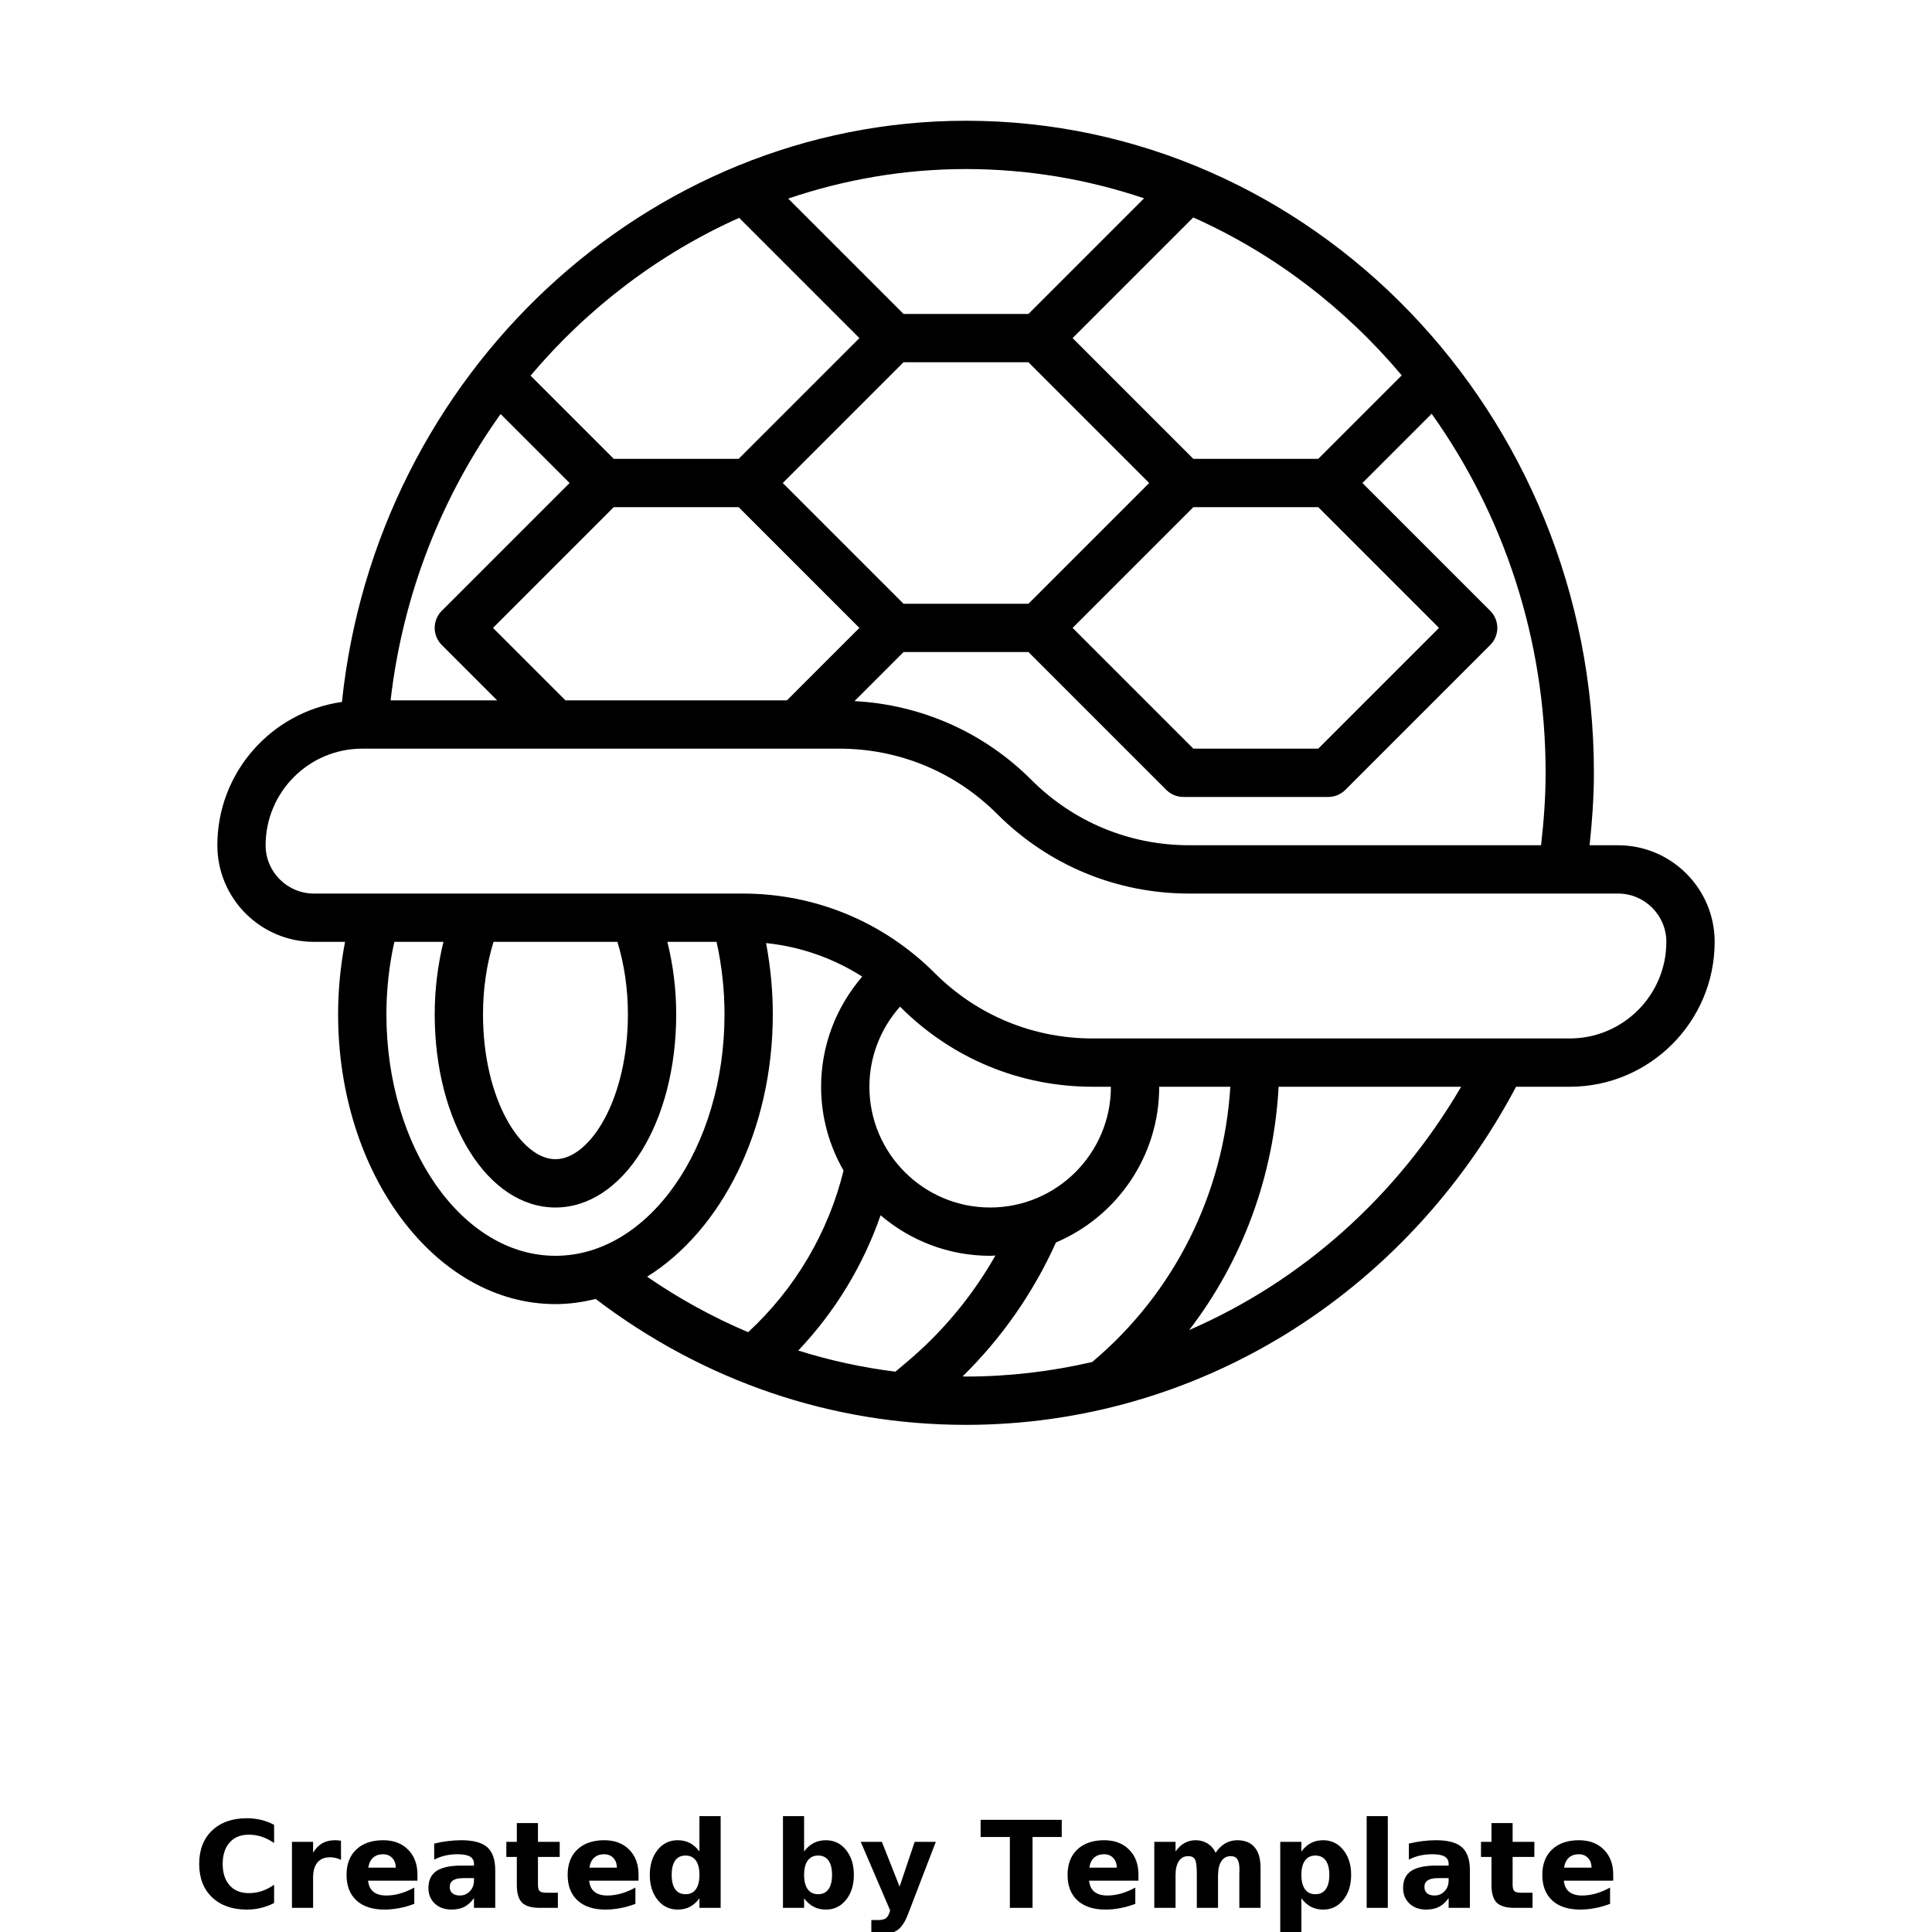 <?xml version="1.0" encoding="UTF-8"?>
<svg width="700pt" height="700pt" version="1.1" viewBox="0 0 700 700" xmlns="http://www.w3.org/2000/svg" xmlns:xlink="http://www.w3.org/1999/xlink">
 <defs>
  <symbol id="l" overflow="visible">
   <path d="m29.312-1.75c-1.512 0.781-3.09 1.371-4.734 1.766-1.637 0.406-3.34 0.609-5.109 0.609-5.312 0-9.527-1.484-12.641-4.453-3.106-2.969-4.656-7-4.656-12.094s1.551-9.125 4.656-12.094c3.113-2.969 7.328-4.453 12.641-4.453 1.77 0 3.473 0.199 5.109 0.594 1.645 0.398 3.223 0.992 4.734 1.781v6.594c-1.531-1.039-3.039-1.801-4.516-2.281-1.48-0.488-3.039-0.734-4.672-0.734-2.938 0-5.246 0.945-6.922 2.828-1.68 1.875-2.516 4.465-2.516 7.766 0 3.293 0.836 5.883 2.516 7.766 1.676 1.875 3.984 2.812 6.922 2.812 1.633 0 3.191-0.238 4.672-0.719 1.477-0.488 2.984-1.254 4.516-2.297z"/>
  </symbol>
  <symbol id="h" overflow="visible">
   <path d="m21.453-17.406c-0.68-0.312-1.352-0.539-2.016-0.688-0.656-0.156-1.32-0.234-1.984-0.234-1.969 0-3.484 0.633-4.547 1.891-1.055 1.262-1.578 3.07-1.578 5.422v11.016h-7.656v-23.922h7.656v3.922c0.977-1.562 2.102-2.703 3.375-3.422 1.281-0.719 2.812-1.078 4.594-1.078 0.25 0 0.523 0.012 0.828 0.031 0.301 0.023 0.734 0.07 1.297 0.141z"/>
  </symbol>
  <symbol id="a" overflow="visible">
   <path d="m27.562-12.031v2.188h-17.891c0.188 1.793 0.832 3.137 1.938 4.031 1.113 0.898 2.672 1.344 4.672 1.344 1.602 0 3.25-0.234 4.938-0.703 1.688-0.477 3.422-1.203 5.203-2.172v5.891c-1.805 0.688-3.609 1.203-5.422 1.547-1.812 0.352-3.621 0.531-5.422 0.531-4.336 0-7.703-1.098-10.109-3.297-2.398-2.207-3.594-5.297-3.594-9.266 0-3.906 1.176-6.973 3.531-9.203 2.363-2.238 5.609-3.359 9.734-3.359 3.758 0 6.769 1.137 9.031 3.406 2.258 2.262 3.391 5.281 3.391 9.062zm-7.859-2.531c0-1.457-0.43-2.629-1.281-3.516-0.844-0.895-1.949-1.344-3.312-1.344-1.492 0-2.699 0.418-3.625 1.25-0.918 0.836-1.492 2.039-1.719 3.609z"/>
  </symbol>
  <symbol id="c" overflow="visible">
   <path d="m14.391-10.766c-1.594 0-2.793 0.273-3.594 0.812-0.805 0.543-1.203 1.34-1.203 2.391 0 0.969 0.32 1.73 0.969 2.281 0.645 0.543 1.547 0.812 2.703 0.812 1.438 0 2.644-0.516 3.625-1.547 0.988-1.031 1.484-2.32 1.484-3.875v-0.875zm11.688-2.891v13.656h-7.703v-3.547c-1.031 1.449-2.188 2.508-3.469 3.172s-2.84 1-4.672 1c-2.481 0-4.496-0.723-6.047-2.172-1.543-1.445-2.312-3.32-2.312-5.625 0-2.812 0.961-4.867 2.891-6.172 1.938-1.312 4.969-1.969 9.094-1.969h4.516v-0.609c0-1.207-0.48-2.094-1.438-2.656-0.949-0.562-2.438-0.844-4.469-0.844-1.637 0-3.156 0.168-4.562 0.5-1.406 0.324-2.719 0.812-3.938 1.469v-5.828c1.645-0.406 3.289-0.707 4.938-0.906 1.656-0.207 3.305-0.312 4.953-0.312 4.32 0 7.438 0.855 9.344 2.562 1.914 1.699 2.875 4.461 2.875 8.281z"/>
  </symbol>
  <symbol id="b" overflow="visible">
   <path d="m12.031-30.719v6.797h7.875v5.469h-7.875v10.141c0 1.117 0.219 1.871 0.656 2.266 0.438 0.387 1.312 0.578 2.625 0.578h3.938v5.469h-6.562c-3.023 0-5.164-0.629-6.422-1.891-1.262-1.258-1.891-3.398-1.891-6.422v-10.141h-3.797v-5.469h3.797v-6.797z"/>
  </symbol>
  <symbol id="g" overflow="visible">
   <path d="m19.953-20.422v-12.812h7.688v33.234h-7.688v-3.453c-1.055 1.406-2.215 2.438-3.484 3.094-1.273 0.656-2.742 0.984-4.406 0.984-2.949 0-5.371-1.172-7.266-3.516-1.887-2.344-2.828-5.359-2.828-9.047s0.941-6.703 2.828-9.047c1.895-2.344 4.316-3.516 7.266-3.516 1.656 0 3.117 0.336 4.391 1 1.281 0.656 2.445 1.684 3.5 3.078zm-5.047 15.484c1.645 0 2.894-0.598 3.75-1.797 0.863-1.195 1.297-2.93 1.297-5.203 0-2.281-0.434-4.019-1.297-5.219-0.855-1.195-2.106-1.797-3.75-1.797-1.625 0-2.871 0.602-3.734 1.797-0.855 1.199-1.281 2.938-1.281 5.219 0 2.273 0.426 4.008 1.281 5.203 0.863 1.199 2.109 1.797 3.734 1.797z"/>
  </symbol>
  <symbol id="f" overflow="visible">
   <path d="m16.406-4.938c1.633 0 2.883-0.598 3.75-1.797 0.863-1.195 1.297-2.93 1.297-5.203 0-2.281-0.434-4.019-1.297-5.219-0.867-1.195-2.117-1.797-3.75-1.797-1.637 0-2.891 0.605-3.766 1.812-0.875 1.199-1.312 2.934-1.312 5.203 0 2.262 0.438 3.996 1.312 5.203 0.875 1.199 2.129 1.797 3.766 1.797zm-5.078-15.484c1.051-1.395 2.219-2.422 3.5-3.078 1.281-0.664 2.754-1 4.422-1 2.945 0 5.367 1.172 7.266 3.516 1.895 2.344 2.844 5.359 2.844 9.047s-0.949 6.703-2.844 9.047c-1.898 2.344-4.32 3.516-7.266 3.516-1.668 0-3.141-0.336-4.422-1s-2.449-1.691-3.5-3.078v3.453h-7.656v-33.234h7.656z"/>
  </symbol>
  <symbol id="e" overflow="visible">
   <path d="m0.531-23.922h7.656l6.422 16.234 5.469-16.234h7.656l-10.062 26.188c-1.012 2.664-2.195 4.523-3.547 5.578-1.344 1.062-3.121 1.594-5.328 1.594h-4.422v-5.016h2.391c1.301 0 2.242-0.211 2.828-0.625 0.594-0.406 1.055-1.148 1.391-2.219l0.203-0.656z"/>
  </symbol>
  <symbol id="d" overflow="visible">
   <path d="m0.219-31.891h29.391v6.219h-10.578v25.672h-8.219v-25.672h-10.594z"/>
  </symbol>
  <symbol id="k" overflow="visible">
   <path d="m25.844-19.953c0.969-1.477 2.117-2.602 3.453-3.375 1.332-0.781 2.797-1.172 4.391-1.172 2.75 0 4.844 0.852 6.281 2.547 1.438 1.688 2.156 4.152 2.156 7.391v14.562h-7.688v-12.469c0.008-0.188 0.02-0.379 0.031-0.578 0.008-0.195 0.016-0.484 0.016-0.859 0-1.695-0.25-2.926-0.75-3.688-0.5-0.758-1.309-1.141-2.422-1.141-1.449 0-2.57 0.602-3.359 1.797-0.793 1.199-1.203 2.93-1.234 5.188v11.75h-7.688v-12.469c0-2.656-0.23-4.363-0.688-5.125-0.449-0.758-1.258-1.141-2.422-1.141-1.469 0-2.606 0.605-3.406 1.812-0.793 1.199-1.188 2.918-1.188 5.156v11.766h-7.703v-23.922h7.703v3.5c0.938-1.352 2.016-2.367 3.234-3.047 1.219-0.688 2.555-1.031 4.016-1.031 1.656 0 3.113 0.402 4.375 1.203 1.27 0.793 2.234 1.906 2.891 3.344z"/>
  </symbol>
  <symbol id="j" overflow="visible">
   <path d="m11.328-3.453v12.547h-7.656v-33.016h7.656v3.5c1.051-1.395 2.219-2.422 3.5-3.078 1.281-0.664 2.754-1 4.422-1 2.945 0 5.367 1.172 7.266 3.516 1.895 2.344 2.844 5.359 2.844 9.047s-0.949 6.703-2.844 9.047c-1.898 2.344-4.32 3.516-7.266 3.516-1.668 0-3.141-0.336-4.422-1s-2.449-1.691-3.5-3.078zm5.078-15.5c-1.637 0-2.891 0.605-3.766 1.812-0.875 1.199-1.312 2.934-1.312 5.203 0 2.262 0.438 3.996 1.312 5.203 0.875 1.199 2.129 1.797 3.766 1.797 1.633 0 2.883-0.598 3.75-1.797 0.863-1.195 1.297-2.93 1.297-5.203 0-2.281-0.434-4.019-1.297-5.219-0.867-1.195-2.117-1.797-3.75-1.797z"/>
  </symbol>
  <symbol id="i" overflow="visible">
   <path d="m3.672-33.234h7.656v33.234h-7.656z"/>
  </symbol>
 </defs>
 <g>
  <path d="m586.25 306.25h-10.309c0.93-8.707 1.559-17.484 1.559-26.25 0-130.27-102.06-236.25-227.5-236.25-115.8 0-213.71 91.902-226.11 210.58-25.469 3.594-45.141 25.48-45.141 51.922 0 19.301 15.699 35 35 35h11.27c-1.637 8.531-2.519 17.309-2.519 26.25 0 57.898 35.332 105 78.75 105 4.981 0 9.836-0.691 14.559-1.871 39.148 29.773 85.41 45.621 134.19 45.621 83.406 0 159.21-46.848 199.3-122.5h19.453c28.953 0 52.5-23.547 52.5-52.5 0-19.301-15.699-35-35-35zm-27.902 0h-127.47c-21.605 0-41.914-8.41-57.191-23.688-17.281-17.281-39.875-27.223-64.078-28.543l17.766-17.77h45.254l49.938 49.938c1.637 1.645 3.867 2.562 6.188 2.562h52.5c2.32 0 4.551-0.918 6.188-2.562l52.5-52.5c3.422-3.422 3.422-8.953 0-12.371l-46.316-46.316 25.086-25.086c25.93 36.383 41.293 81.391 41.293 130.09 0 8.777-0.656 17.551-1.652 26.25zm-398.29-72.562 20.066 20.062h-38.605c4.445-38.598 18.637-74.059 39.863-103.74l24.992 24.988-46.312 46.312c-3.426 3.422-3.426 8.953-0.004 12.375zm44.809 20.062-26.25-26.25 43.75-43.75h45.254l43.75 43.75-26.25 26.25zm122.5-122.5h45.254l43.75 43.75-43.75 43.75h-45.254l-43.75-43.75zm150.26 52.5 43.75 43.75-43.75 43.75h-45.254l-43.75-43.75 43.75-43.75zm30.246-47.75-30.246 30.25h-45.254l-43.75-43.75 43.715-43.715c29.16 13.004 54.914 32.707 75.535 57.215zm-93.352-64.145-41.895 41.895h-45.254l-41.797-41.797c20.375-6.914 42.023-10.703 64.422-10.703 22.504 0 44.18 3.746 64.523 10.605zm-146.71 7.078 43.566 43.566-43.75 43.75h-45.254l-30.145-30.145c20.691-24.516 46.512-44.16 75.582-57.172zm-127.81 288.57c0-8.996 0.996-17.789 2.879-26.25h17.789c-2.031 8.277-3.168 17.148-3.168 26.25 0 39.254 19.215 70 43.75 70s43.75-30.746 43.75-70c0-9.117-1.145-17.973-3.195-26.25h17.816c1.883 8.461 2.879 17.266 2.879 26.25 0 48.246-27.477 87.5-61.25 87.5s-61.25-39.254-61.25-87.5zm83.703-26.25c2.449 8.008 3.797 16.93 3.797 26.25 0 30.941-13.832 52.5-26.25 52.5s-26.25-21.559-26.25-52.5c0-9.309 1.355-18.234 3.805-26.25zm56.297 26.25c0-8.785-0.859-17.402-2.441-25.805 12.496 1.285 24.352 5.469 34.844 12.145-9.52 11.035-14.902 25.078-14.902 39.91 0 11.051 2.984 21.41 8.137 30.371-5.512 22.426-17.598 42.891-34.57 58.555-12.73-5.391-24.973-12.094-36.602-20.109 26.844-16.738 45.535-53.004 45.535-95.066zm122.5 26.25c0 24.125-19.625 43.75-43.75 43.75s-43.75-19.625-43.75-43.75c0-10.816 4.008-21.062 11.086-29.016 0.07 0.07 0.148 0.133 0.227 0.203 18.586 18.574 43.289 28.812 69.562 28.812zm-73.824 99.645-4.262 3.586c-11.996-1.504-23.746-4.059-35.191-7.656 13.309-14.016 23.492-30.773 29.828-49.016 10.711 9.137 24.562 14.691 39.699 14.691 0.648 0 1.27-0.078 1.906-0.098-8.285 14.578-19.145 27.695-31.98 38.492zm20.082 5.305c14.168-13.887 25.699-30.422 33.836-48.535 21.961-9.312 37.406-31.102 37.406-56.414h25.77c-2.379 38.598-20.152 74.551-49.961 99.652l-0.086 0.078c-14.828 3.422-30.121 5.269-45.723 5.269-0.422 0-0.824-0.051-1.242-0.051zm82.109-16.809c19.398-25.254 30.633-55.895 32.402-88.141h66.125c-23.441 40.129-58.102 70.605-98.527 88.141zm137.88-105.64h-172.88c-21.605 0-41.914-8.41-57.191-23.688-18.582-18.574-43.285-28.812-69.559-28.812h-155.38c-9.652 0-17.5-7.848-17.5-17.5 0-19.301 15.699-35 35-35h172.88c21.605 0 41.914 8.41 57.191 23.688 18.582 18.574 43.285 28.812 69.559 28.812h155.38c9.652 0 17.5 7.848 17.5 17.5 0 19.301-15.699 35-35 35z"/>
  <use x="70" y="691.25" xlink:href="#l"/>
  <use x="102.109" y="691.25" xlink:href="#h"/>
  <use x="123.684" y="691.25" xlink:href="#a"/>
  <use x="153.355" y="691.25" xlink:href="#c"/>
  <use x="182.879" y="691.25" xlink:href="#b"/>
  <use x="203.793" y="691.25" xlink:href="#a"/>
  <use x="233.465" y="691.25" xlink:href="#g"/>
  <use x="280.012" y="691.25" xlink:href="#f"/>
  <use x="311.328" y="691.25" xlink:href="#e"/>
  <use x="355.078" y="691.25" xlink:href="#d"/>
  <use x="384.922" y="691.25" xlink:href="#a"/>
  <use x="414.594" y="691.25" xlink:href="#k"/>
  <use x="460.184" y="691.25" xlink:href="#j"/>
  <use x="491.5" y="691.25" xlink:href="#i"/>
  <use x="506.496" y="691.25" xlink:href="#c"/>
  <use x="536.02" y="691.25" xlink:href="#b"/>
  <use x="556.934" y="691.25" xlink:href="#a"/>
 </g>
</svg>
